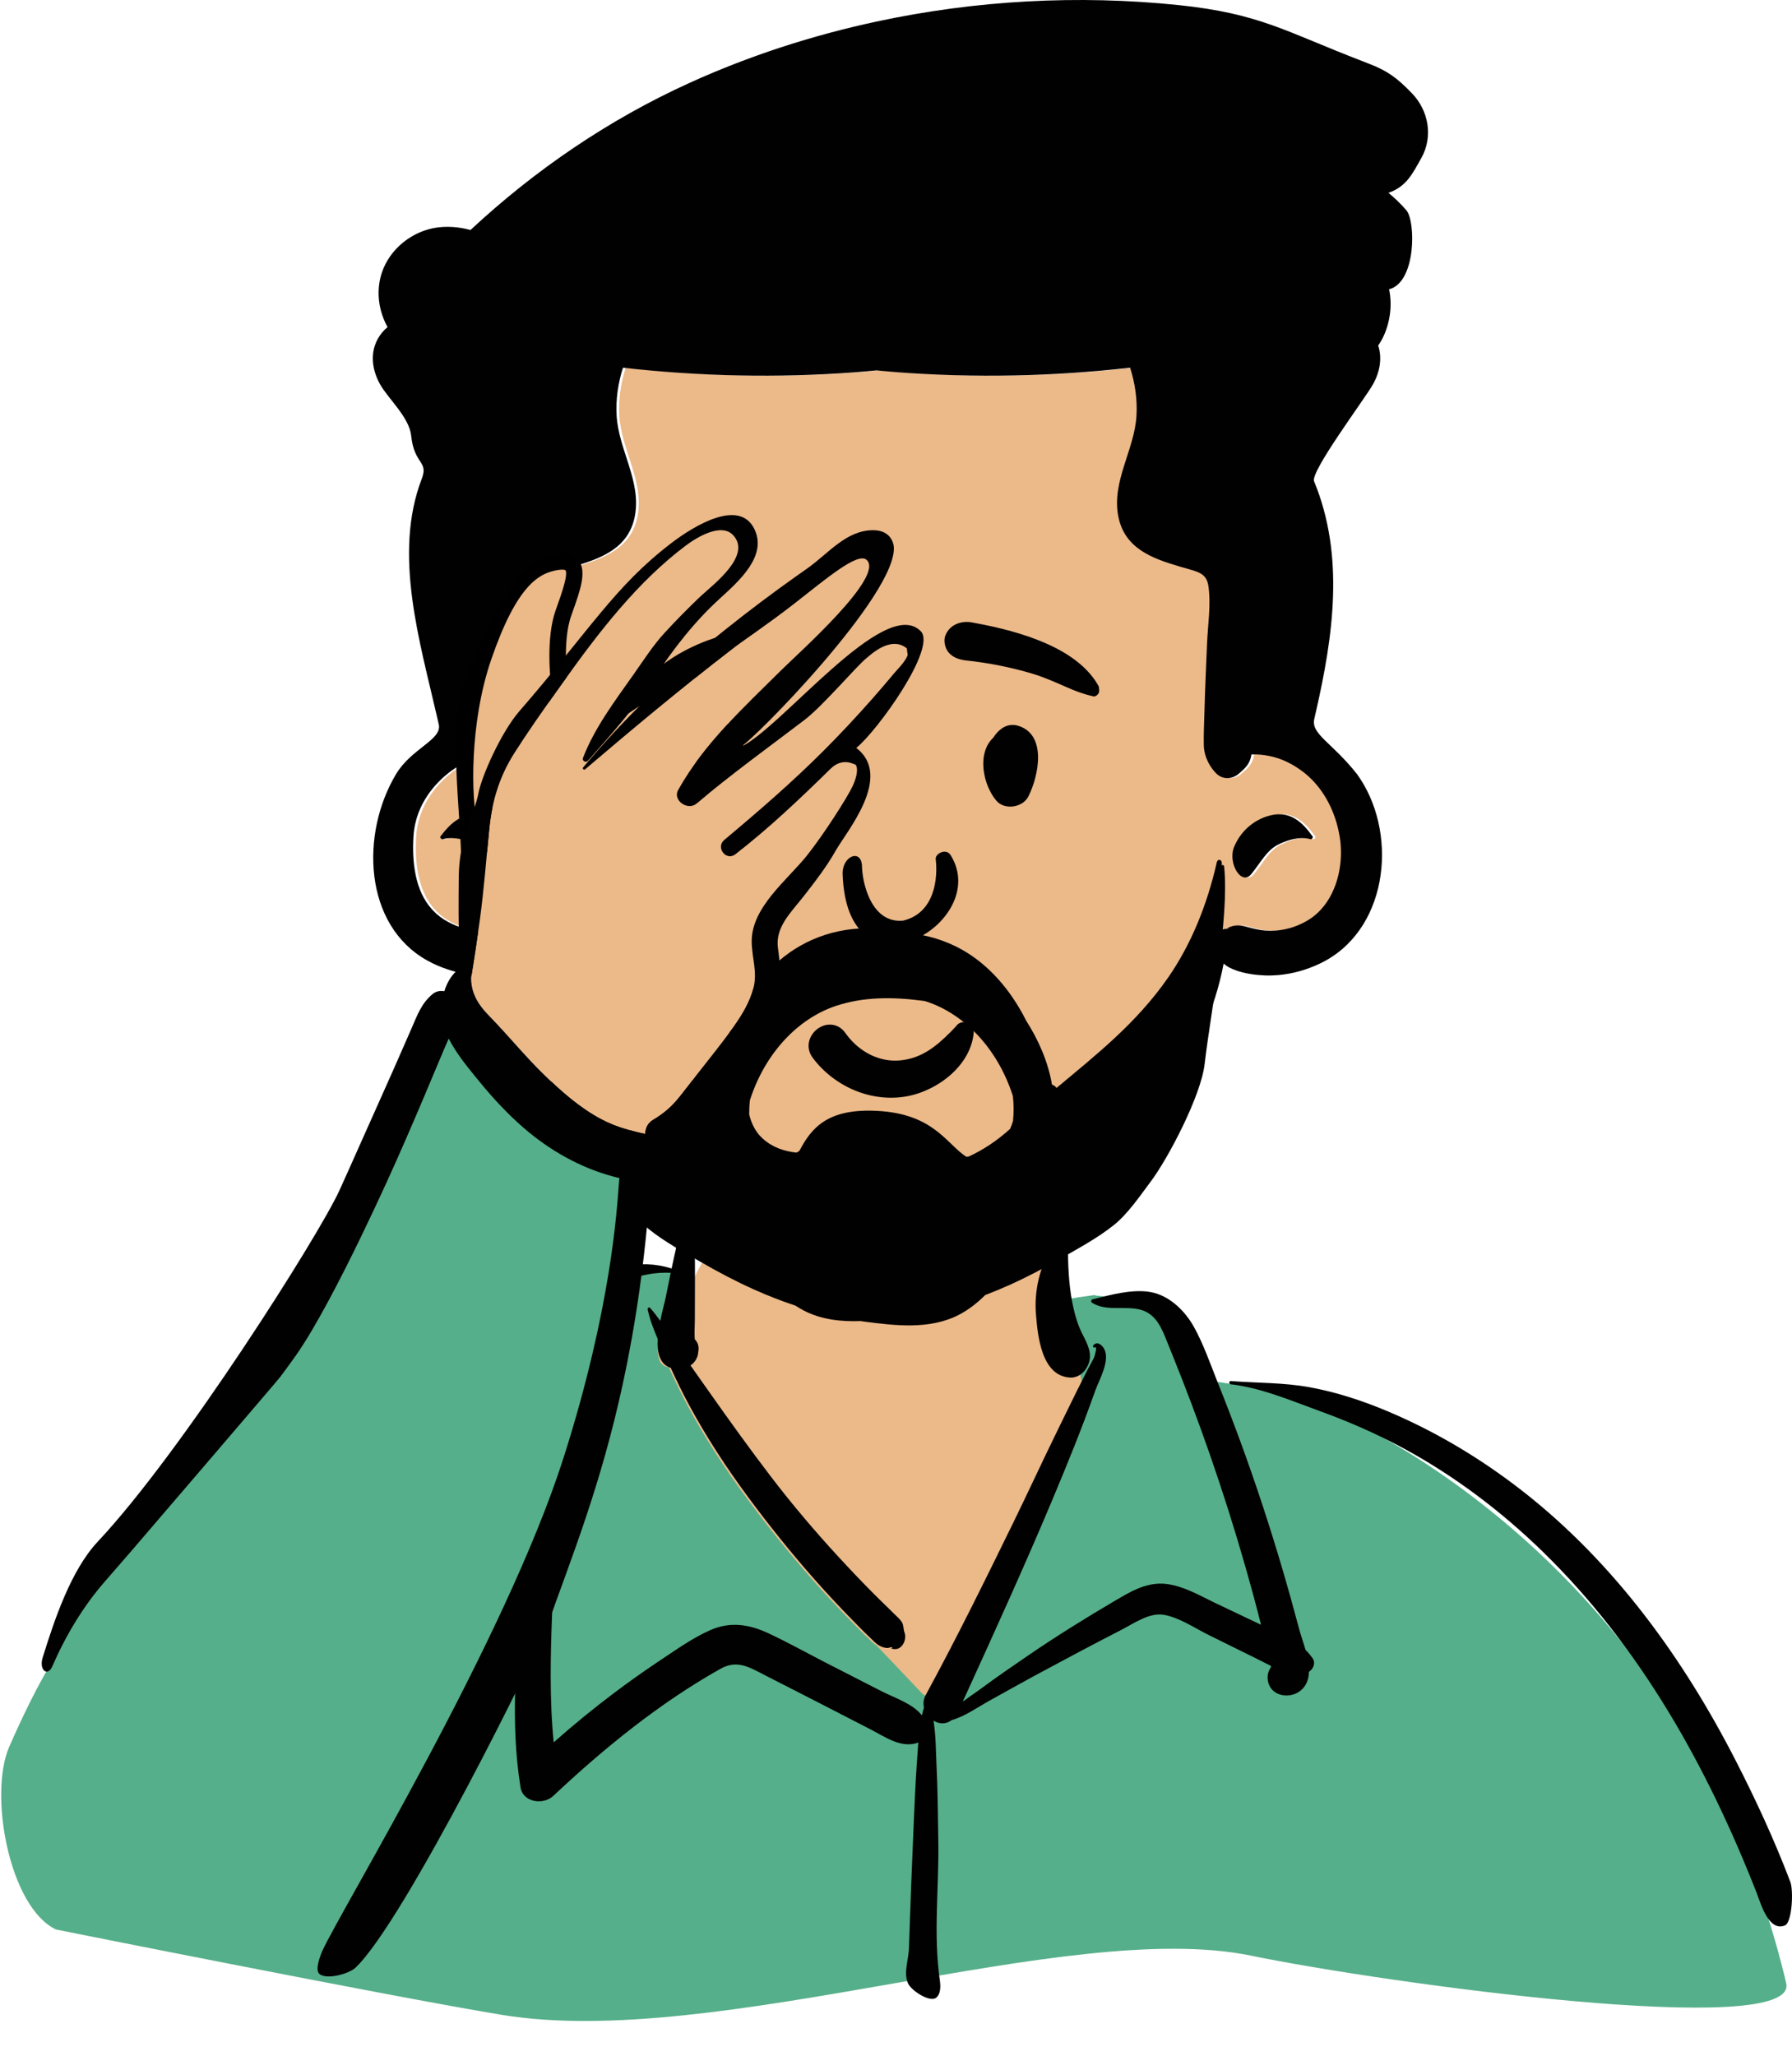 <svg width="184" height="211" viewBox="0 0 184 211" fill="none" xmlns="http://www.w3.org/2000/svg">
<path d="M123.238 147.873C122.185 145.181 121.093 142.31 119.485 140.808C117.032 138.517 113.398 139.337 108.894 140.074C109.721 128.891 104.56 126.042 97.449 123.916C96.747 123.648 96.046 123.406 95.345 123.185C89.504 122.912 83.592 123.032 78.222 123.621C74.028 125.828 70.846 130.043 69.458 136.759C66.202 136.759 63.743 137.542 61.589 138.653C64.787 151.512 72.058 174.512 84.164 180.122C96.79 185.972 114.159 164.039 123.238 147.873Z" fill="#ECB989"/>
<path d="M183.404 203.536C172.852 159.031 135.549 142.859 129.463 142.484L123.325 141.58L122.225 140.495L121.837 139.435C121.724 139.131 121.641 138.91 121.587 138.772L121.128 137.637L120.99 137.292C120.604 136.333 120.361 135.827 119.986 135.3C119.438 134.53 118.748 134.007 117.85 133.765L117.769 133.745L117.592 133.7L117.495 133.677C116.508 133.444 115.119 133.234 113.318 133.044L112.952 133.006L112.46 132.958L112.451 132.91L112.211 132.938L112.078 132.955C111.719 133 111.338 133.055 110.911 133.121L110.58 133.173L109.822 133.296L108.443 133.527L108.508 133.876L108.553 134.119L108.587 134.293L108.639 134.558C108.674 134.735 108.712 134.908 108.752 135.082C109 136.152 109.296 137.036 109.704 137.831L109.878 138.172L110.038 138.493L110.073 138.566C110.691 139.865 111.317 142.238 111.062 142.89L111.009 143.031L110.714 143.853L110.517 144.398L110.383 144.763C109.445 147.314 108.395 149.94 106.975 153.343L106.665 154.084L106.08 155.474L105.882 155.94C104.293 159.674 102.557 163.596 100.324 168.526L99.236 170.922L97.454 174.835L97.421 174.939L97.258 175.263L96.454 174.818L94.761 173.887L89.969 168.845L89.878 168.791L89.847 168.773C89.765 168.72 89.674 168.646 89.556 168.537L89.463 168.448L89.175 168.164L88.778 167.785L88.501 167.515L88.281 167.294L87.952 166.961L86.918 165.902C85.717 164.667 84.588 163.452 83.52 162.243C81.144 159.552 78.859 156.72 76.665 153.752C74.356 150.628 72.354 147.52 70.676 144.411C70.1 143.345 69.54 142.213 68.939 140.918L68.678 140.351L68.358 140.248L68.313 140.232C67.753 140.024 67.498 139.374 67.544 138.192L67.559 137.866L67.504 137.737L67.799 136.299L67.829 136.15C67.84 136.101 67.851 136.05 67.862 135.999L67.932 135.685L67.999 135.402L68.186 134.633L68.327 134.045L68.362 133.884L69.052 130.498L68.019 130.452L67.877 130.447C64.835 130.375 61.622 131.652 59.573 133.789L59.418 133.951L59.375 134.171L59.367 134.205C59.334 134.331 59.257 134.468 59.104 134.664L59.038 134.746L58.604 135.267L58.495 135.405C58.031 136.006 57.636 136.66 57.338 137.331C57.131 137.795 57.025 138.201 56.903 138.936L56.869 139.145L56.784 139.697L56.736 139.991C56.553 141.05 56.365 141.512 55.959 141.857C55.933 141.878 55.905 141.897 55.877 141.914L55.592 141.916L55.519 141.918L55.506 141.909L55.492 141.897L55.478 141.886C55.06 141.49 54.873 140.938 54.889 140.209L54.912 139.113L53.706 139.53L53.424 139.625L53.111 139.732C52.584 139.916 52.017 140.124 51.39 140.364L51.007 140.51L50.485 140.714L50.016 140.898L47.191 142.025L46.926 142.129C46.499 142.297 46.139 142.436 45.808 142.561L44.23 143.15L43.741 143.331L43.102 143.564L42.707 143.711C39.948 144.747 37.376 145.898 34.955 147.196C29.692 150.017 21.948 152.442 17.477 156.802C9.342 164.728 6.255 167.204 0.957 179.252C-1.193 184.138 0.957 195.772 5.757 198.031C5.757 198.031 40.016 204.888 51.505 206.785C73.672 210.446 109.556 196.817 128.456 200.713C142.151 203.536 184.792 209.394 183.404 203.536Z" fill="#55AF8A"/>
<path d="M134.104 79.235C133.712 78.937 133.294 78.659 132.843 78.409C131.719 77.785 130.462 77.457 129.21 77.431C129.065 77.428 128.92 77.426 128.775 77.431C128.771 77.472 128.764 77.513 128.755 77.553C128.603 78.35 128.226 78.751 127.677 79.234L127.48 79.405C126.731 80.046 125.771 79.988 125.166 79.384C125.166 79.384 123.921 78.243 123.883 76.47C123.858 75.293 123.926 74.112 123.954 72.936C124.009 70.662 124.125 68.389 124.214 66.116C124.288 64.194 124.641 62.043 124.353 60.131C124.186 59.018 123.515 58.756 122.59 58.486L121.389 58.138C118.564 57.309 115.702 56.271 115.09 52.924C114.437 49.348 116.764 46.173 116.97 42.672C117.069 41.009 116.827 39.332 116.318 37.739C108.399 38.636 100.401 38.799 92.453 38.207C91.728 38.153 91.006 38.082 90.282 38.016C89.559 38.082 88.836 38.153 88.111 38.207C80.162 38.799 72.165 38.636 64.246 37.739C63.736 39.332 63.495 41.009 63.594 42.672C63.8 46.173 66.126 49.348 65.474 52.924C64.861 56.272 62 57.31 59.175 58.138L57.974 58.486C57.048 58.756 56.378 59.018 56.21 60.131C55.923 62.043 56.276 64.194 56.35 66.116C56.439 68.389 56.555 70.662 56.609 72.936C56.637 74.112 56.746 75.295 56.68 76.47C56.571 78.437 55.398 79.384 55.398 79.384C54.793 79.988 53.833 80.046 53.083 79.405L52.886 79.234C52.337 78.752 51.96 78.35 51.809 77.553C51.8 77.513 51.793 77.472 51.788 77.431C51.644 77.426 51.498 77.428 51.354 77.431C50.101 77.458 48.846 77.786 47.721 78.409C47.269 78.659 46.851 78.937 46.461 79.235C45.13 80.247 42.954 82.425 42.737 85.804C42.572 88.379 42.861 91.377 44.631 93.326C44.986 93.716 45.389 94.068 45.851 94.36C46.904 95.027 48.092 95.423 49.328 95.511C49.496 95.523 49.663 95.531 49.832 95.531C50.523 95.533 51.119 95.416 51.79 95.251C52.245 95.14 52.696 94.976 53.172 94.976C53.578 94.976 53.954 95.079 54.302 95.282L54.205 95.29C53.971 95.312 54.016 95.323 54.342 95.323C55.358 95.366 55.94 96.4 55.473 97.298L55.412 97.437C55.399 97.465 55.388 97.489 55.379 97.507L55.342 97.746C55.339 97.768 55.334 97.791 55.331 97.815L55.317 97.864C55.314 97.871 55.311 97.879 55.307 97.887L56.832 100.215C58.7 103.065 60.609 105.903 62.783 108.505C64.307 110.33 65.923 112.12 67.63 113.777C68.943 115.052 70.478 115.763 71.983 116.675H71.984C71.984 116.675 71.988 116.678 71.988 116.678C72.24 116.831 72.492 116.988 72.74 117.156C72.86 117.236 72.967 117.328 73.064 117.428C75.563 119.042 82.279 122.693 91.925 122.693C98.875 122.693 105.909 118.417 107.762 117.205C107.783 117.19 107.799 117.17 107.821 117.155C107.941 117.075 108.061 117.002 108.18 116.926C108.215 116.902 108.238 116.886 108.238 116.886C108.238 116.886 108.242 116.886 108.243 116.886C109.854 115.868 111.521 115.147 112.933 113.777C114.639 112.12 116.255 110.33 117.779 108.505C119.953 105.903 121.862 103.065 123.731 100.215L125.255 97.887C125.252 97.879 125.248 97.871 125.246 97.864L125.232 97.815C125.228 97.791 125.224 97.768 125.22 97.746L125.183 97.507C125.174 97.489 125.164 97.465 125.151 97.437L125.09 97.298C124.623 96.4 125.204 95.366 126.22 95.323C126.547 95.323 126.592 95.312 126.357 95.29L126.26 95.282C126.608 95.079 126.984 94.976 127.391 94.976C127.866 94.976 128.319 95.14 128.773 95.251C129.444 95.416 130.04 95.533 130.731 95.531C130.9 95.531 131.067 95.523 131.234 95.511C132.471 95.423 133.657 95.027 134.712 94.36C135.174 94.068 135.575 93.716 135.931 93.326C137.702 91.377 138.266 88.346 137.826 85.804C137.226 82.334 135.434 80.247 134.104 79.235ZM52.148 89.719C51.167 88.592 50.511 87.319 49.292 86.713C49.094 86.615 48.885 86.526 48.673 86.443C47.712 86.069 46.636 85.878 45.697 86.132C45.649 86.145 45.601 86.118 45.566 86.07C45.481 85.995 45.449 85.868 45.556 85.774C45.568 85.763 45.581 85.754 45.594 85.743C45.594 85.739 45.594 85.734 45.595 85.73C46.567 84.427 47.629 83.658 48.879 83.577C49.103 83.563 49.331 83.564 49.567 83.594C51.151 83.803 53.058 84.808 53.987 86.894C54.723 88.541 53.225 90.957 52.148 89.719ZM134.971 85.744C134.982 85.754 134.995 85.763 135.007 85.774C135.115 85.868 135.082 85.995 134.997 86.07C134.963 86.117 134.918 86.145 134.872 86.132C133.982 85.878 132.96 86.069 132.048 86.442C131.847 86.525 131.648 86.614 131.46 86.713C130.304 87.319 129.682 88.591 128.751 89.719C127.728 90.956 126.307 88.54 127.004 86.893C127.886 84.808 129.696 83.803 131.199 83.594C131.423 83.563 131.639 83.562 131.852 83.577C133.04 83.658 134.045 84.427 134.969 85.73C134.97 85.735 134.971 85.74 134.971 85.744Z" fill="#ECB989"/>
<path d="M87.812 111.928C86.1 111.23 84.574 110.066 83.458 108.578C83.069 108.061 82.969 107.514 83.05 107.015C83.142 106.453 83.474 105.944 83.927 105.603C84.382 105.261 84.951 105.091 85.5 105.178C85.977 105.252 86.453 105.514 86.829 106.056L86.909 106.165C87.572 107.063 88.437 107.8 89.422 108.274C90.372 108.732 91.434 108.945 92.533 108.821C94.626 108.585 96.069 107.452 97.603 105.915C97.793 105.721 97.983 105.521 98.174 105.317C98.296 105.133 98.463 105.014 98.649 104.952C98.855 104.883 99.089 104.887 99.303 104.961C99.509 105.034 99.694 105.17 99.817 105.351C99.935 105.524 100.001 105.738 99.98 105.982C99.839 107.576 99.006 108.998 97.824 110.114C96.509 111.355 94.768 112.212 93.127 112.514C91.32 112.846 89.479 112.608 87.812 111.928ZM96.073 88.148C96.315 90.092 95.999 93.707 92.736 94.485C89.513 94.809 88.521 90.712 88.503 88.776C88.34 87.119 86.543 87.879 86.517 89.586C86.888 103.352 101.926 94.717 97.616 87.774C97.142 87.01 96.05 87.6 96.073 88.148ZM71.617 76.598C71.829 73.962 75.844 73.363 76.243 75.972C76.601 78.309 76.18 80.456 75.127 82.56C74.121 84.57 71.593 83.632 71.402 81.802C71.146 79.348 71.484 78.238 71.617 76.598ZM102.179 75.431C102.738 74.698 103.547 74.198 104.516 74.48C107.541 75.364 106.649 79.66 105.587 81.751C105.01 82.886 103.144 83.174 102.301 82.174C100.925 80.543 100.267 77.288 102.015 75.682C102.062 75.599 102.114 75.516 102.179 75.431ZM75.085 65.062L75.563 64.978C77.041 64.723 78.88 64.477 79.926 65.666C80.48 66.296 80.671 67.468 79.926 68.071C78.614 69.132 77.164 68.721 75.593 68.812C74.298 68.886 73.053 69.1 71.805 69.457C69.068 70.239 66.838 71.667 64.5 73.236C64.193 73.441 63.88 73.049 64.026 72.762C65.376 70.118 67.991 67.948 70.61 66.624C72.008 65.917 73.538 65.331 75.085 65.062ZM99.774 63.878L100.194 63.955C104.75 64.801 110.67 66.489 112.828 70.462C112.91 71.024 112.823 71.144 112.752 71.222L112.729 71.249C112.67 71.316 112.624 71.409 112.35 71.485C112.273 71.47 112.197 71.452 112.119 71.433C111.13 71.204 110.348 70.887 109.59 70.558L108.768 70.198C107.815 69.784 106.853 69.384 105.834 69.088C103.661 68.459 101.425 68.016 99.153 67.779C98.661 67.727 98.187 67.58 97.813 67.328C97.458 67.087 97.186 66.755 97.063 66.314C96.903 65.743 96.949 65.31 97.294 64.795C97.554 64.407 97.926 64.14 98.353 63.985C98.788 63.828 99.283 63.791 99.774 63.878Z" fill="#010101"/>
<path d="M125.695 88.95C125.68 88.782 125.481 88.693 125.439 88.866C125.443 88.772 125.447 88.678 125.451 88.584C125.464 88.18 125.022 88.127 124.94 88.492C123.935 92.916 122.292 96.942 119.931 100.345C116.679 105.027 112.524 108.277 108.488 111.655C108.354 111.485 108.189 111.364 108.015 111.318C107.616 108.936 106.59 106.668 105.372 104.765C103.775 101.573 101.509 99.025 98.856 97.513C97.016 96.466 95.032 95.898 93.006 95.743C89.318 94.847 85.493 95.175 82.146 97.081C79.223 98.748 76.759 101.663 75.156 105.324C74.825 106.079 74.532 106.868 74.274 107.677C73.685 108.959 73.225 110.333 72.988 111.749C72.813 111.795 72.649 111.916 72.513 112.086C68.478 108.708 64.323 105.458 61.072 100.776C58.709 97.373 57.068 93.347 56.062 88.922C55.98 88.558 55.538 88.611 55.551 89.015C55.556 89.109 55.56 89.203 55.563 89.297C55.521 89.124 55.322 89.213 55.307 89.381C54.774 94.688 54.432 104.133 56.197 109.922C57.144 113.026 61.022 119.262 62.848 121.699C64.007 123.246 65.216 125.029 66.635 126.163C68.286 127.481 70.157 128.482 71.919 129.499C73.71 130.536 75.528 131.495 77.381 132.326C78.797 132.963 80.232 133.523 81.681 134.003C81.955 134.183 82.236 134.349 82.524 134.499C84.338 135.446 86.364 135.654 88.373 135.584C88.517 135.604 88.662 135.63 88.806 135.649C91.925 136.051 95.489 136.49 98.478 134.931C99.452 134.423 100.342 133.731 101.161 132.913C101.987 132.598 102.807 132.261 103.621 131.895C105.474 131.064 107.292 130.105 109.084 129.068C110.844 128.051 112.716 127.05 114.367 125.732C115.786 124.598 116.996 122.815 118.154 121.268C119.98 118.832 123.316 112.441 123.688 109.217C124.311 103.814 126.236 94.325 125.695 88.95ZM103.711 115.863C102.399 117.052 100.972 118.009 99.478 118.691C99.395 118.702 99.312 118.715 99.23 118.725C99.111 118.649 98.996 118.571 98.89 118.491C97.001 117.053 95.558 114.291 90.035 114.009C84.941 113.749 83.31 115.797 82.111 118.06C82.041 118.191 81.89 118.218 81.772 118.294C80.559 118.16 79.342 117.783 78.323 116.862C77.582 116.193 77.171 115.354 76.926 114.388C76.923 113.896 76.946 113.403 77.002 112.913C78.551 108.084 81.934 104.536 85.829 103.238C88.689 102.288 91.692 102.318 94.608 102.695C94.713 102.709 94.82 102.722 94.926 102.735C95.008 102.761 95.09 102.779 95.172 102.807C99.067 104.104 102.45 107.653 103.999 112.482C104.095 113.332 104.101 114.19 104.014 115.047C103.932 115.331 103.831 115.603 103.711 115.863Z" fill="#010101"/>
<path d="M145.942 16.216C147.172 14.024 146.689 11.341 144.969 9.567C143.491 8.04 142.525 7.296 140.58 6.545L139.889 6.277C132.012 3.252 129.383 1.389 120.995 0.521C110.706 -0.546 100.172 0.03 90.001 2.212C83.374 3.635 76.9 5.733 70.754 8.528C62.511 12.275 54.941 17.433 48.307 23.607C47.095 23.265 45.769 23.194 44.667 23.384C42.863 23.698 41.212 24.732 40.13 26.207C38.484 28.448 38.542 31.304 39.792 33.575C39.593 33.735 39.411 33.919 39.244 34.117C38.892 34.537 38.647 34.991 38.49 35.462C38.06 36.757 38.32 38.187 39.03 39.451C39.853 40.92 42.019 42.82 42.218 44.716C42.532 47.717 44.015 47.294 43.309 49.129C40.335 56.861 43.109 65.843 44.894 73.656L45.054 74.356C45.407 75.921 42.25 76.803 40.666 79.448C36.991 85.581 37.335 94.942 43.869 98.578C44.057 98.683 44.249 98.784 44.446 98.879C45.796 99.525 47.265 99.948 48.759 100.075C49.185 100.111 49.612 100.128 50.039 100.114C51.045 100.078 52.095 99.94 53.047 99.609C53.522 99.443 53.991 99.232 54.36 98.894C55.243 103.58 57.263 107.898 59.801 111.958C61.063 113.974 62.505 115.987 64.146 117.737C64.364 117.969 64.584 118.197 64.81 118.419C65.033 118.64 65.276 118.859 65.532 119.073C68.815 121.906 74.044 129.846 91.268 129.846C105.529 129.846 114.588 118.974 114.588 118.974H114.586C114.799 118.792 115.003 118.606 115.192 118.419C115.417 118.197 115.638 117.969 115.856 117.737C117.498 115.987 118.939 113.974 120.201 111.958C122.739 107.899 124.758 103.58 125.642 98.894C126.011 99.232 126.481 99.443 126.956 99.609C127.908 99.94 128.957 100.077 129.963 100.114C130.391 100.128 130.818 100.111 131.243 100.075C132.737 99.948 134.206 99.525 135.556 98.879C135.754 98.784 135.945 98.683 136.133 98.578C142.667 94.942 143.531 85.238 139.336 79.448C136.748 76.173 134.595 75.356 134.949 73.791L135.108 73.092C136.893 65.278 138.091 57.052 134.928 49.395C134.521 48.407 140.149 40.919 140.972 39.451C141.682 38.188 141.941 36.757 141.511 35.462C141.729 35.14 141.932 34.8 142.1 34.423C142.776 32.903 142.946 31.215 142.631 29.69C145.435 28.962 145.365 22.676 144.398 21.572C143.824 20.913 143.211 20.322 142.566 19.793C144.399 19.141 144.987 17.919 145.942 16.216ZM137.547 85.804C137.986 88.346 137.423 91.377 135.652 93.326C135.296 93.716 134.895 94.068 134.433 94.36C133.378 95.027 132.192 95.423 130.955 95.511C130.788 95.523 130.621 95.531 130.452 95.531C129.761 95.533 129.165 95.416 128.494 95.251C128.039 95.14 127.587 94.976 127.112 94.976C126.705 94.976 126.329 95.079 125.981 95.282L126.078 95.29C126.313 95.312 126.268 95.323 125.941 95.323C124.925 95.366 124.344 96.4 124.811 97.298L124.872 97.437C124.885 97.465 124.895 97.489 124.904 97.507L124.941 97.746C124.945 97.768 124.949 97.791 124.953 97.815L124.967 97.864C124.969 97.871 124.973 97.879 124.976 97.887L123.452 100.215C121.583 103.065 119.674 105.903 117.5 108.505C115.976 110.33 114.36 112.12 112.654 113.777C111.242 115.147 109.574 115.868 107.964 116.886C107.963 116.886 107.959 116.886 107.959 116.886C107.959 116.886 107.935 116.902 107.901 116.926C107.782 117.002 107.662 117.076 107.542 117.155C107.52 117.17 107.504 117.19 107.483 117.205C105.63 118.417 98.596 122.693 91.646 122.693C82.001 122.693 75.284 119.042 72.785 117.428C72.688 117.327 72.581 117.236 72.462 117.156C72.213 116.988 71.961 116.831 71.709 116.678C71.709 116.678 71.705 116.675 71.705 116.675H71.704C70.2 115.763 68.664 115.052 67.351 113.777C65.644 112.12 64.028 110.33 62.504 108.505C60.331 105.903 58.421 103.065 56.553 100.215L55.028 97.887C55.032 97.879 55.035 97.871 55.038 97.864L55.051 97.815C55.055 97.791 55.06 97.768 55.063 97.746L55.1 97.507C55.109 97.489 55.119 97.465 55.133 97.437L55.194 97.298C55.661 96.4 55.079 95.366 54.063 95.323C53.737 95.323 53.691 95.312 53.926 95.29L54.023 95.282C53.675 95.079 53.3 94.976 52.893 94.976C52.417 94.976 51.965 95.14 51.511 95.251C50.84 95.416 50.243 95.533 49.553 95.531C49.384 95.531 49.217 95.523 49.05 95.511C47.813 95.423 46.626 95.027 45.572 94.36C45.11 94.068 44.708 93.716 44.352 93.326C42.581 91.377 42.293 88.378 42.458 85.804C42.675 82.425 44.85 80.247 46.181 79.235C46.572 78.937 46.99 78.659 47.442 78.409C48.566 77.786 49.822 77.457 51.075 77.431C51.219 77.428 51.365 77.426 51.509 77.431C51.514 77.472 51.521 77.513 51.529 77.553C51.682 78.35 52.059 78.751 52.607 79.234L52.804 79.405C53.554 80.046 54.513 79.988 55.119 79.385C55.119 79.385 56.292 78.437 56.401 76.47C56.467 75.295 56.358 74.112 56.33 72.936C56.276 70.662 56.16 68.389 56.071 66.116C55.997 64.194 55.644 62.043 55.931 60.131C56.099 59.018 56.77 58.756 57.695 58.486L58.896 58.139C61.721 57.309 64.582 56.271 65.195 52.924C65.847 49.348 63.521 46.173 63.315 42.672C63.216 41.009 63.457 39.332 63.967 37.739C71.886 38.636 79.883 38.799 87.832 38.207C88.557 38.153 89.279 38.082 90.003 38.016C90.726 38.082 91.45 38.153 92.174 38.207C100.122 38.799 108.119 38.636 116.039 37.739C116.548 39.332 116.79 41.009 116.691 42.672C116.485 46.173 114.158 49.348 114.811 52.924C115.423 56.272 118.285 57.31 121.11 58.139L122.311 58.486C123.236 58.756 123.907 59.018 124.074 60.131C124.362 62.043 124.009 64.194 123.935 66.116C123.846 68.389 123.73 70.662 123.675 72.936C123.647 74.112 123.579 75.293 123.604 76.47C123.642 78.243 124.887 79.385 124.887 79.385C125.492 79.988 126.452 80.046 127.201 79.405L127.398 79.234C127.947 78.752 128.324 78.35 128.476 77.553C128.485 77.513 128.492 77.472 128.496 77.431C128.641 77.426 128.786 77.428 128.931 77.431C130.183 77.458 131.439 77.786 132.564 78.409C133.016 78.659 133.433 78.937 133.825 79.235C135.154 80.247 136.946 82.334 137.547 85.804Z" fill="#010101"/>
<path d="M131.573 83.577C131.36 83.563 131.144 83.564 130.92 83.594C129.417 83.803 127.608 84.808 126.725 86.894C126.028 88.541 127.449 90.957 128.472 89.719C129.403 88.592 130.025 87.319 131.181 86.713C131.369 86.615 131.568 86.526 131.769 86.443C132.681 86.069 133.703 85.878 134.593 86.132C134.639 86.145 134.684 86.118 134.718 86.07C134.803 85.995 134.836 85.868 134.728 85.774C134.716 85.763 134.703 85.755 134.692 85.745C134.692 85.74 134.691 85.735 134.69 85.73C133.766 84.427 132.76 83.658 131.573 83.577Z" fill="#010101"/>
<path d="M49.288 83.594C49.051 83.563 48.824 83.563 48.599 83.577C47.348 83.658 46.287 84.427 45.315 85.73C45.315 85.734 45.315 85.739 45.314 85.743C45.302 85.754 45.289 85.763 45.277 85.774C45.169 85.868 45.201 85.995 45.287 86.07C45.322 86.118 45.369 86.145 45.417 86.132C46.355 85.878 47.432 86.069 48.393 86.443C48.606 86.526 48.815 86.615 49.013 86.713C50.231 87.319 50.887 88.592 51.869 89.719C52.946 90.957 54.444 88.541 53.709 86.894C52.778 84.808 50.871 83.803 49.288 83.594Z" fill="#010101"/>
<path d="M134.756 170.162C134.537 169.854 134.302 169.584 134.054 169.343C133.838 168.583 133.574 167.855 133.414 167.255C132.858 165.168 132.279 163.086 131.669 161.013C130.404 156.713 129.005 152.452 127.47 148.242C126.701 146.136 125.898 144.041 125.063 141.961L124.948 141.671C124.22 139.833 123.546 137.903 122.587 136.178C121.725 134.628 120.255 133.137 118.478 132.682C116.846 132.264 114.822 132.696 113.096 133.126L112.176 133.357C112.013 133.398 111.996 133.622 112.131 133.706C113.621 134.636 115.491 133.984 117.122 134.424C118.753 134.863 119.321 136.419 119.891 137.846L120.313 138.886C121.713 142.351 123.036 145.844 124.261 149.375C125.571 153.154 126.781 156.967 127.879 160.814C128.442 162.785 128.982 164.764 129.481 166.753L124.816 164.535L124.66 164.461C123.151 163.731 121.597 162.833 119.926 162.587C118.128 162.322 116.626 163.038 115.111 163.921L114.504 164.276C111.47 166.057 108.486 167.911 105.58 169.897C103.996 170.979 102.41 172.065 100.867 173.207C100.256 173.66 99.542 174.125 98.874 174.637L98.911 174.519C102.046 167.637 105.188 160.767 108.112 153.79C109.637 150.151 111.126 146.499 112.441 142.777L112.464 142.712C112.887 141.559 113.989 139.669 113.388 138.465C113.17 138.027 112.637 137.608 112.255 138.081C112.166 138.191 112.276 138.365 112.414 138.287L112.437 138.276C112.708 138.17 112.357 139.271 112.354 139.279L112.283 139.436C112.131 139.748 111.935 140.056 111.78 140.365C111.411 141.098 111.032 141.826 110.667 142.561C110.423 143.051 110.182 143.543 109.94 144.035L108.495 146.987C107.009 150.018 105.598 153.088 104.115 156.121C101.185 162.115 98.234 168.116 95.044 173.977C94.816 174.397 94.779 174.838 94.873 175.246C94.79 175.514 94.72 175.783 94.659 176.052C93.71 174.835 91.814 174.238 90.52 173.576C88.566 172.578 86.611 171.582 84.66 170.578C82.742 169.59 80.845 168.533 78.889 167.621C76.926 166.707 74.992 166.4 72.958 167.292C71.403 167.974 69.948 168.954 68.528 169.906L67.343 170.699C65.885 171.68 64.452 172.7 63.047 173.758C60.911 175.366 58.846 177.054 56.85 178.823C56.412 174.347 56.525 169.843 56.698 165.341L56.832 161.966C56.964 158.556 57.078 155.14 57.075 151.727L57.076 151.458C57.089 148.409 57.368 145.096 56.755 142.09C56.91 142.041 57.06 141.961 57.195 141.847C58.486 140.75 58.111 138.545 58.777 137.049C59.077 136.374 59.479 135.729 59.941 135.154C60.345 134.651 60.759 134.267 60.865 133.728C62.846 131.662 65.994 130.481 68.867 130.631L68.358 133.133C68.24 133.7 67.99 134.589 67.792 135.555C67.465 135.099 67.124 134.654 66.757 134.236C66.648 134.113 66.466 134.246 66.497 134.387C66.723 135.418 67.105 136.426 67.53 137.414C67.45 138.792 67.717 140.016 68.867 140.385C69.457 141.669 70.074 142.938 70.746 144.184C72.517 147.465 74.577 150.618 76.793 153.616C78.969 156.559 81.266 159.414 83.689 162.158C84.904 163.533 86.159 164.873 87.443 166.184C88.058 166.812 88.67 167.451 89.312 168.051L89.381 168.118C89.662 168.39 89.97 168.729 90.315 168.905L90.389 168.945C90.634 169.073 90.896 169.137 91.176 169.138C91.62 169.007 91.745 169.009 91.551 169.144L91.502 169.176C92.571 169.59 93.213 168.27 92.836 167.441C92.794 167.349 92.767 166.795 92.65 166.571C92.45 166.19 92.072 165.893 91.771 165.592L91.263 165.089C90.751 164.589 90.234 164.094 89.73 163.587C88.488 162.339 87.275 161.062 86.081 159.767C83.639 157.118 81.305 154.362 79.118 151.498C76.972 148.688 74.914 145.827 72.878 142.938L71.89 141.539L70.903 140.139C71.363 139.822 71.679 139.318 71.698 138.715C71.805 138.244 71.659 137.776 71.341 137.451L71.327 137.228C71.297 136.655 71.344 136.062 71.345 135.492L71.358 131.344C71.363 130.041 71.355 128.743 71.311 127.441L71.309 127.358C71.29 126.468 71.412 125.393 70.809 124.69C70.773 124.647 70.712 124.66 70.674 124.69C69.713 125.435 69.616 127.276 69.355 128.391L69.252 128.839C69.15 129.288 69.053 129.739 68.959 130.19C65.602 129.126 62.376 130.099 59.435 132.047C59.06 132.056 58.688 132.222 58.423 132.479C57.21 133.66 56.241 135.03 55.607 136.6C54.963 138.191 54.283 140.513 55.693 141.85C55.821 141.971 55.963 142.049 56.11 142.097C55.641 143.607 55.498 145.171 55.278 146.745L55.142 147.741C54.967 149.07 54.807 150.399 54.648 151.73C54.291 154.704 54.023 157.69 53.777 160.677L53.575 163.177C53.023 169.912 52.367 176.724 53.446 183.438C53.698 185.01 55.805 185.263 56.802 184.325C62 179.435 67.736 174.774 73.978 171.272C75.711 170.299 76.962 171.124 78.587 171.954L82.195 173.795L83.998 174.718C85.799 175.643 87.599 176.57 89.4 177.497C90.963 178.301 92.551 179.475 94.287 178.841C94.249 179.367 94.216 179.898 94.177 180.435L94.119 181.258C93.99 183.18 93.909 185.104 93.823 187.029C93.632 191.341 93.471 195.651 93.328 199.964C93.289 201.155 92.756 202.442 93.225 203.537C93.543 204.28 95.379 205.483 96.071 205.067C96.15 205.019 96.709 204.684 96.503 203.261C95.81 198.493 96.434 193.623 96.342 188.804L96.328 187.987C96.293 185.808 96.276 183.625 96.171 181.449C96.091 179.821 96.108 178.187 95.851 176.594C96.413 176.941 97.113 177.003 97.702 176.544C99.081 176.164 100.407 175.197 101.634 174.523C103.102 173.718 104.557 172.889 106.03 172.092C109.049 170.463 112.08 168.846 115.133 167.28L115.215 167.238C116.478 166.577 118.028 165.482 119.499 165.731C121.076 165.998 122.647 167.081 124.065 167.782L128.961 170.201C129.486 170.461 129.986 170.726 130.483 170.965L130.505 171.046L130.511 171.09C130.311 171.363 130.179 171.686 130.162 172.024C130.046 174.235 132.909 174.658 133.992 173.014C134.27 172.593 134.386 172.102 134.403 171.579C134.86 171.271 135.122 170.673 134.756 170.162Z" fill="#010101"/>
<path d="M108.113 127.911C108.715 127.04 109.805 127.815 109.649 128.515C109.691 130.483 109.791 132.392 110.239 134.32C110.444 135.202 110.713 136.085 111.127 136.893L111.3 137.235C111.836 138.294 112.253 139.293 111.531 140.454C111.19 141.002 110.576 141.413 109.909 141.385C106.953 141.257 106.546 137.141 106.367 134.844C106.181 132.477 106.757 129.877 108.113 127.911Z" fill="#010101"/>
<path d="M112.16 210.444C112.119 210.455 112.096 210.461 112.096 210.461C112.096 210.461 112.118 210.455 112.16 210.444Z" fill="#010101"/>
<path d="M45.006 104.407L52.066 107.89L60.914 116.378L65.338 119.939L63.833 137.447L59.126 154.485L52.443 171.24L47.266 182.347C47.266 182.347 45.095 184.422 43.5 185.01C38.477 186.863 26.937 185.245 21.756 183.194C16.35 181.055 8.251 175.789 4.907 171.993C4.717 171.777 5.138 170.739 5.142 170.452C5.181 167.499 10.084 160.697 10.084 160.697L15.544 154.391L24.863 143.095L32.581 131.141L39.547 117.492L44.913 103.937" fill="#55AF8A"/>
<path d="M57.455 70.521C57.455 70.521 56.813 65.84 57.848 62.922C58.884 60.005 59.962 57.274 57.258 57.651C54.554 58.028 52.2 60.005 49.659 67.347C47.117 74.689 47.564 83.304 48.376 85.397C49.189 87.49 56.624 75.912 56.624 75.912L57.455 70.521Z" fill="#ECB989"/>
<path d="M48.707 86.497C48.198 86.497 47.359 87.963 47.338 87.43C47.116 81.615 45.941 73.041 48.071 68.823C51.31 62.405 52.284 58.749 56.343 57.039C56.533 56.959 57.542 56.769 57.722 56.769C58.69 56.769 59.192 57.192 59.442 57.547C60.253 58.697 59.566 60.627 58.77 62.862L58.648 63.205C57.692 65.897 58.288 70.361 58.294 70.406L58.311 70.528L57.435 76.218L57.337 76.37C54.37 80.99 50.464 86.497 48.707 86.497ZM57.722 58.464C57.617 58.464 57.502 58.473 57.376 58.49C55.327 58.776 53.071 60.08 50.46 67.624C48.168 74.246 48.388 81.99 49.013 84.579C50.323 83.536 53.377 79.387 55.816 75.606L56.6 70.511C56.501 69.713 56.044 65.477 57.051 62.639L57.174 62.294C57.619 61.046 58.363 58.957 58.058 58.525C58.049 58.512 57.962 58.464 57.722 58.464Z" fill="black"/>
<path d="M59.865 77.779C61.021 74.757 63.11 71.969 64.976 69.332L65.127 69.118C66.136 67.686 67.072 66.217 68.264 64.925C69.422 63.671 70.62 62.453 71.854 61.275L71.976 61.163C73.357 59.894 77.16 57.018 75.306 54.954C74.078 53.588 71.532 55.16 70.444 55.974C65.457 59.71 61.508 64.858 57.911 69.884L57.109 71.007C55.638 73.067 54.179 75.147 52.821 77.28C51.283 79.696 50.529 82.19 50.243 85.028C49.925 88.174 49.693 91.319 49.264 94.453C48.994 96.429 48.693 98.397 48.377 100.363C48.377 100.9 48.454 101.427 48.676 102.013C49.053 103.002 49.687 103.704 50.416 104.456C52.257 106.356 53.934 108.417 55.83 110.266C57.584 111.977 59.502 113.678 61.678 114.84C62.54 115.302 63.488 115.677 64.435 115.935L65.193 116.133C65.524 116.219 65.887 116.31 66.251 116.379C66.266 115.814 66.502 115.271 67.024 114.957C68.13 114.292 68.906 113.646 69.721 112.642C70.35 111.865 70.952 111.063 71.566 110.274C72.774 108.725 74.023 107.198 75.172 105.604L75.369 105.328C76.215 104.128 76.996 102.842 77.364 101.409C77.793 99.745 77.193 98.287 77.184 96.632C77.164 93.098 80.87 90.302 82.885 87.771C84.596 85.62 88.097 82.155 88.372 79.491C88.372 79.491 87.94 78.179 87.995 78.303C88.046 77.8 86.45 77.752 85.266 78.917C82.152 81.975 78.959 85.001 75.51 87.677C74.558 88.415 73.454 86.971 74.37 86.205C77.916 83.236 81.403 80.227 84.671 76.946C86.361 75.25 87.996 73.498 89.579 71.703C90.191 71.009 90.794 70.31 91.389 69.602L91.835 69.071C92.112 68.737 92.979 67.895 93.201 67.226C93.171 66.999 93.142 66.773 93.111 66.546C92.642 66.033 90.37 66.085 90.042 66.337C89.114 67.053 84.142 71.87 82.276 73.291C78.549 76.128 75.074 79.468 71.496 82.491C70.627 83.226 69.039 82.15 69.634 81.083C72.257 76.374 76.329 72.641 80.116 68.885C82.107 66.91 84.254 65.975 85.983 63.76L87.042 61.96C88.125 60.566 90.976 58.564 89.725 57.3C88.082 55.642 84.585 58.778 82.735 60.054L81.888 60.583C79.287 62.353 77.519 64.802 75.028 66.724C69.931 70.66 66.383 73.588 61.485 77.766C61.362 77.872 61.108 77.779 60.966 77.703C60.28 77.329 59.741 78.105 59.865 77.779Z" fill="#ECB989"/>
<path d="M87.92 76.762C90.064 75.047 96.22 66.5 94.543 64.783C90.854 61.005 80.087 74.912 75.989 76.689C77.21 76.16 92.23 60.899 91.771 56.08C91.739 55.747 91.453 54.416 89.653 54.416C86.884 54.416 85.084 56.788 82.891 58.339L81.945 59.004C79.371 60.821 76.851 62.715 74.39 64.684C69.107 68.909 64.22 73.573 59.876 78.76C59.773 78.883 59.956 79.064 60.078 78.959C64.976 74.781 69.929 70.658 75.026 66.723C76.209 65.811 78.849 64.065 81.657 61.874C84.765 59.451 88.044 56.648 88.971 57.451C90.906 59.126 82.106 66.908 80.114 68.883C76.327 72.639 72.257 76.373 69.632 81.081C69.037 82.148 70.625 83.224 71.494 82.49C75.073 79.466 78.891 76.716 82.618 73.879C84.484 72.458 88.053 68.251 88.981 67.536C89.308 67.284 91.452 65.171 93.109 66.545C93.14 66.772 93.17 66.998 93.2 67.225C92.978 67.894 92.111 68.736 91.833 69.07L91.387 69.601C90.793 70.308 90.189 71.008 89.577 71.702C87.994 73.498 86.36 75.249 84.67 76.945C81.401 80.225 77.915 83.235 74.368 86.204C73.453 86.97 74.557 88.414 75.508 87.675C78.957 85 82.151 81.973 85.264 78.916C86.448 77.751 87.535 78.372 87.817 78.467C87.946 78.51 88.253 79.125 87.559 80.655C87.054 81.768 84.595 85.619 82.883 87.77C80.869 90.302 77.163 93.098 77.183 96.631C77.193 98.287 77.792 99.744 77.363 101.408C76.995 102.842 76.214 104.128 75.368 105.328L75.171 105.603C74.022 107.197 72.773 108.724 71.565 110.274C70.951 111.063 70.35 111.865 69.719 112.641C68.904 113.645 68.129 114.291 67.023 114.957C66.501 115.27 66.265 115.814 66.25 116.379C65.886 116.309 65.523 116.218 65.192 116.133L64.434 115.934C63.486 115.677 62.539 115.302 61.677 114.84C59.5 113.677 57.583 111.977 55.829 110.265C53.934 108.417 52.256 106.355 50.415 104.456C49.685 103.703 49.052 103.001 48.675 102.012C48.452 101.427 48.376 100.899 48.376 100.362C48.692 98.397 48.993 96.428 49.263 94.452C49.692 91.318 49.925 88.174 50.242 85.027C50.528 82.19 51.282 79.696 52.82 77.279C54.178 75.147 55.637 73.067 57.108 71.007L57.91 69.884C61.507 64.858 65.456 59.709 70.443 55.974C71.531 55.16 74.078 53.587 75.305 54.954C77.158 57.017 73.356 59.894 71.975 61.162L71.853 61.275C70.618 62.452 69.42 63.67 68.263 64.925C67.071 66.216 66.135 67.685 65.126 69.118L64.975 69.331C63.109 71.968 61.02 74.757 59.864 77.778C59.74 78.105 60.16 78.318 60.38 78.069C62.738 75.393 65.126 72.739 67.084 69.726C69.197 66.472 71.417 63.708 73.856 61.483C75.911 59.609 78.837 57.03 77.435 54.251C75.92 51.25 71.502 53.765 68.867 55.788C63.098 60.219 60.65 64.548 53.309 73.014C51.464 75.142 49.44 79.68 49.117 81.443C48.728 83.564 47.14 85.787 47.103 90.035L47.089 91.881C47.069 94.375 47.121 96.868 47.202 99.36C46.428 99.948 45.91 100.79 45.625 101.73C45.208 101.654 44.765 101.734 44.423 102.017C43.275 102.968 42.855 104.171 42.272 105.506L41.648 106.932C41.231 107.884 40.813 108.834 40.394 109.784C39.197 112.493 37.973 115.189 36.771 117.897C36.259 119.049 35.607 120.513 34.858 122.162C32.789 126.711 18.719 148.978 10.035 158.226C7.261 161.181 5.56 166.334 4.382 170.117C3.98 171.411 4.893 172.114 5.371 171.02C6.744 167.868 8.541 164.847 10.809 162.266L13.427 159.252C13.427 159.252 28.783 141.364 28.765 141.326C29.353 140.544 29.905 139.791 30.376 139.122C32.351 136.319 34.906 131.397 37.098 126.87C38.061 124.882 38.955 122.968 39.698 121.344C41.061 118.367 42.356 115.362 43.633 112.348C44.27 110.843 44.904 109.336 45.535 107.828C45.711 107.408 45.897 106.998 46.074 106.591C46.768 107.956 47.772 109.233 48.755 110.435L49.34 111.146C50.685 112.784 52.165 114.366 53.768 115.754C56.422 118.053 59.564 119.843 62.969 120.749C63.178 120.804 63.392 120.858 63.608 120.911C63.44 121.524 63.403 130.022 59.521 144.054C59.034 145.814 58.49 147.656 57.874 149.585C51.89 168.336 35.082 195.886 33.113 200.194C32.864 200.739 32.342 202.143 32.769 202.563C33.442 203.224 35.808 202.602 36.494 201.955C41.527 197.209 55.37 169.188 56.28 166.621C58.669 159.888 61.697 152.459 63.969 141.937C65.227 136.117 66.254 129.354 66.814 121.229C67.499 121.152 68.16 120.95 68.762 120.548C69.906 119.782 70.774 118.172 70.246 116.852C70.393 116.331 70.529 115.852 70.849 115.365C71.122 114.948 71.426 114.542 71.724 114.145C72.425 113.213 73.17 112.308 73.891 111.391L74.189 111.013C75.285 109.629 76.41 108.26 77.429 106.818C78.425 105.411 79.338 103.886 79.813 102.217C80.254 100.668 80.133 99.281 79.938 97.748L79.875 97.266C79.604 95.192 81.159 93.707 82.353 92.193L82.746 91.695C83.855 90.277 84.941 88.835 85.83 87.268C86.94 85.311 91.735 79.678 87.92 76.762Z" fill="#010101"/>
<path d="M183.821 193.12C182.199 188.856 180.282 184.711 178.201 180.656C172.841 170.208 165.808 160.488 156.529 153.186C152.213 149.791 147.515 146.962 142.45 144.83C139.897 143.755 137.214 142.878 134.485 142.378C131.787 141.883 129.102 141.952 126.378 141.739C126.161 141.724 126.17 142.05 126.378 142.074C129.416 142.427 132.352 143.663 135.221 144.714L135.467 144.804C138.365 145.855 141.191 147.078 143.91 148.536C149.227 151.386 154.109 155.061 158.425 159.269C168.43 169.018 175.269 181.27 180.376 194.284C180.785 195.346 181.614 198.311 183.285 197.605C183.996 197.306 184.181 194.064 183.821 193.12Z" fill="#010101"/>
</svg>
